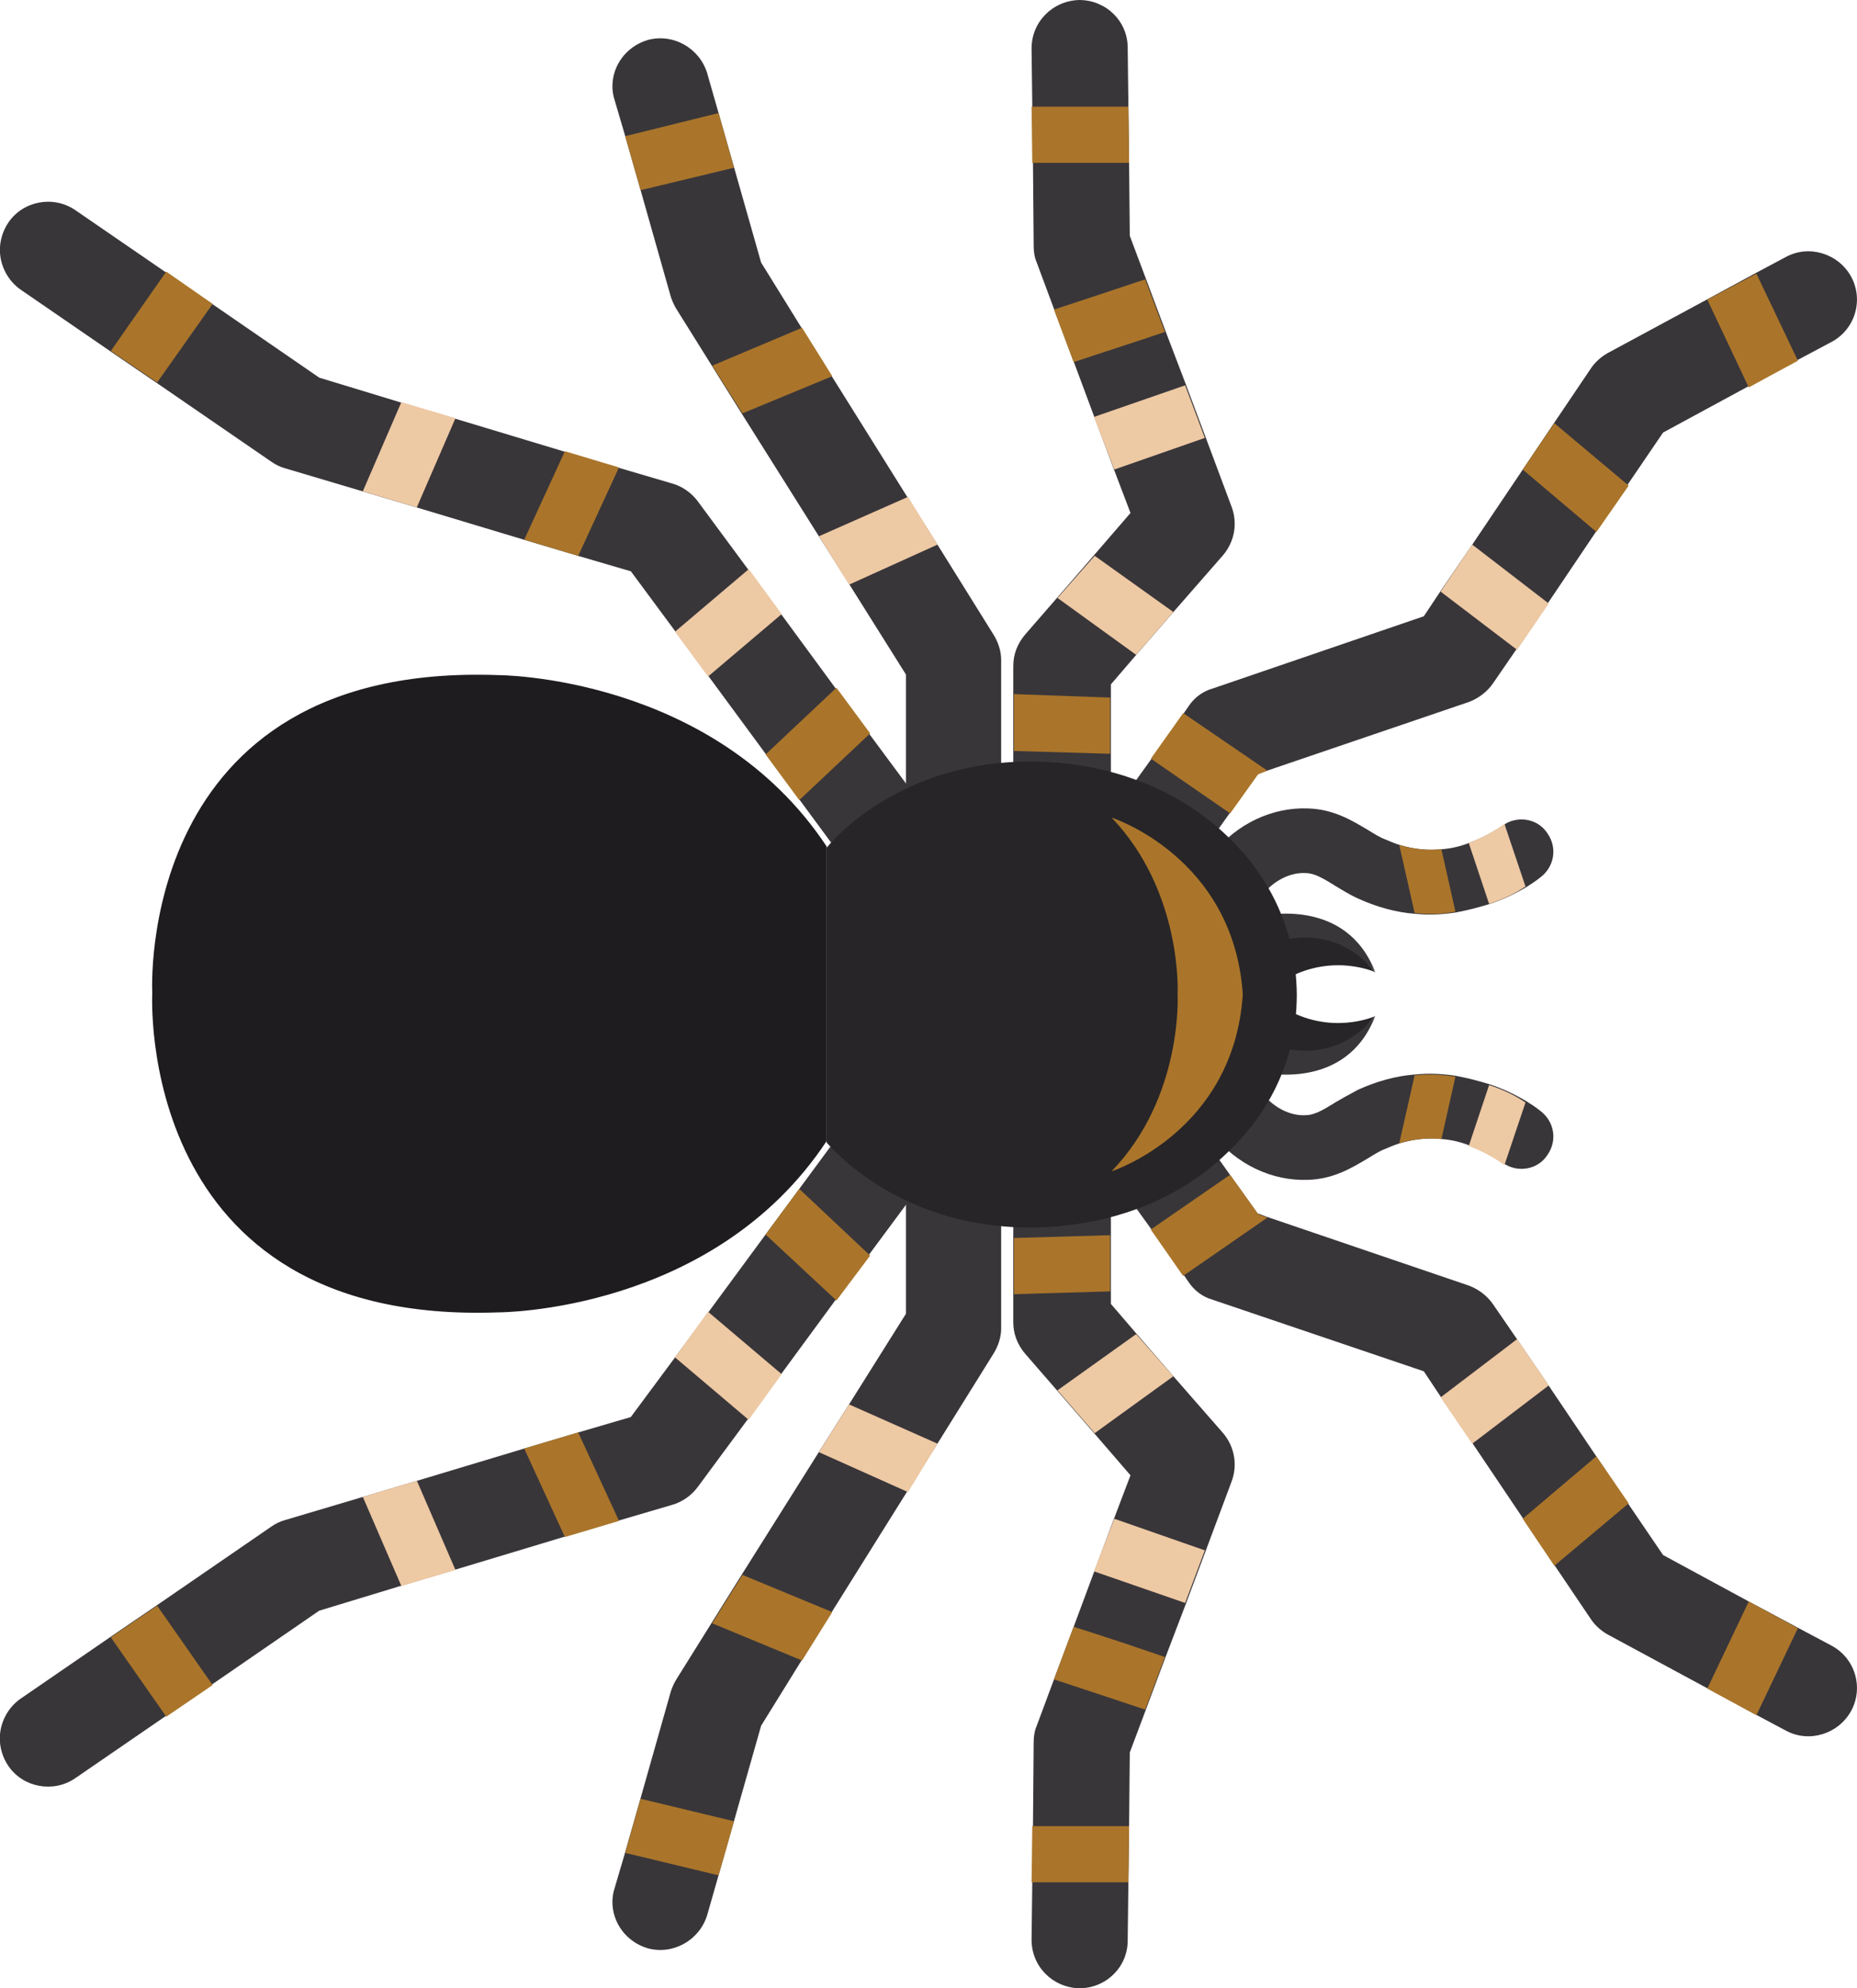 <?xml version="1.0" encoding="UTF-8" standalone="no"?>
<!-- Created with Inkscape (http://www.inkscape.org/) -->

<svg
   xmlns:dc="http://purl.org/dc/elements/1.1/"
   xmlns:cc="http://creativecommons.org/ns#"
   xmlns:rdf="http://www.w3.org/1999/02/22-rdf-syntax-ns#"
   xmlns:svg="http://www.w3.org/2000/svg"
   xmlns="http://www.w3.org/2000/svg"
   xmlns:sodipodi="http://sodipodi.sourceforge.net/DTD/sodipodi-0.dtd"
   xmlns:inkscape="http://www.inkscape.org/namespaces/inkscape"
   width="18.682"
   height="20"
   viewBox="0 0 18.682 20"
   version="1.1"
   id="svg2065"
   sodipodi:docname="Spider1.svg"
   inkscape:version="0.92.3 (2405546, 2018-03-11)">
  <defs
     id="defs2059" />
  <sodipodi:namedview
     id="base"
     pagecolor="#ffffff"
     bordercolor="#666666"
     borderopacity="1.0"
     inkscape:pageopacity="0.0"
     inkscape:pageshadow="2"
     inkscape:zoom="11.2"
     inkscape:cx="50.756667"
     inkscape:cy="36.691585"
     inkscape:document-units="mm"
     inkscape:current-layer="layer1"
     showgrid="false"
     inkscape:window-width="2560"
     inkscape:window-height="1360"
     inkscape:window-x="-11"
     inkscape:window-y="-11"
     inkscape:window-maximized="1"
     fit-margin-top="0"
     fit-margin-left="0"
     fit-margin-right="0"
     fit-margin-bottom="0" />
  <g
     inkscape:label="Layer 1"
     inkscape:groupmode="layer"
     id="layer1"
     transform="translate(1e-6)">
    <path
       d="m 12.764,9.488 c 0,0 0.657,-0.275 1.066,0.289 0,0 -0.452,-0.205 -0.939,0.099 z"
       id="path140"
       inkscape:connector-curvature="0"
       style="fill:#272528;stroke-width:0.071" />
    <path
       d="m 12.7,9.213 c 0,0 0.847,-0.198 1.137,0.572 0,0 -0.36,-0.537 -1.066,-0.289 z"
       id="path142"
       inkscape:connector-curvature="0"
       style="fill:#39363a;stroke-width:0.071" />
    <path
       d="m 12.764,10.512 c 0,0 0.657,0.275 1.066,-0.289 0,0 -0.452,0.205 -0.939,-0.099 z"
       id="path144"
       inkscape:connector-curvature="0"
       style="fill:#272528;stroke-width:0.071" />
    <path
       d="m 12.7,10.787 c 0,0 0.847,0.198 1.137,-0.572 0,0 -0.36,0.537 -1.066,0.289 z"
       id="path146"
       inkscape:connector-curvature="0"
       style="fill:#39363a;stroke-width:0.071" />
    <path
       d="m 13.42,8.902 c -0.127,-0.078 -0.205,-0.12 -0.289,-0.12 -0.155,-0.007 -0.318,0.078 -0.431,0.219 -0.113,0.141 -0.318,0.162 -0.452,0.049 -0.078,-0.064 -0.12,-0.155 -0.12,-0.254 0,-0.071 0.021,-0.141 0.071,-0.205 0.24,-0.304 0.6,-0.473 0.96,-0.459 0.261,0.007 0.452,0.127 0.607,0.219 0.057,0.035 0.113,0.071 0.169,0.092 0.049,0.021 0.099,0.042 0.148,0.057 0.141,0.042 0.282,0.057 0.424,0.042 0.092,-0.007 0.184,-0.028 0.275,-0.064 0.113,-0.042 0.226,-0.099 0.339,-0.176 0.007,-0.007 0.014,-0.007 0.021,-0.014 0.141,-0.085 0.332,-0.049 0.424,0.092 0.106,0.148 0.071,0.346 -0.078,0.452 -0.042,0.035 -0.092,0.064 -0.134,0.092 -0.12,0.071 -0.24,0.127 -0.367,0.169 -0.113,0.035 -0.226,0.064 -0.339,0.085 -0.134,0.021 -0.275,0.028 -0.409,0.014 -0.198,-0.014 -0.395,-0.071 -0.579,-0.155 -0.092,-0.042 -0.169,-0.092 -0.24,-0.134 z"
       id="path148"
       inkscape:connector-curvature="0"
       style="fill:#39363a;stroke-width:0.071" />
    <path
       d="m 11.479,8.613 c -0.134,-0.092 -0.205,-0.247 -0.205,-0.395 0,-0.099 0.028,-0.191 0.092,-0.282 l 0.219,-0.304 0.325,-0.459 0.049,-0.071 c 0.057,-0.085 0.141,-0.148 0.24,-0.176 l 2.125,-0.727 0.169,-0.254 0.318,-0.466 0.508,-0.755 0.318,-0.473 0.367,-0.544 c 0.042,-0.064 0.106,-0.12 0.169,-0.155 l 0.995,-0.537 0.494,-0.268 0.304,-0.162 c 0.233,-0.127 0.529,-0.035 0.657,0.198 0.127,0.233 0.042,0.529 -0.198,0.657 l -0.346,0.184 -0.501,0.268 -0.847,0.459 -0.36,0.529 -0.318,0.473 v 0 l -0.48,0.713 -0.318,0.466 -0.233,0.339 c -0.057,0.085 -0.148,0.155 -0.247,0.191 l -2.033,0.692 -0.092,0.035 -0.282,0.395 -0.226,0.318 c -0.141,0.219 -0.445,0.268 -0.664,0.113 z"
       id="path150"
       inkscape:connector-curvature="0"
       style="fill:#39363a;stroke-width:0.071" />
    <path
       d="m 10.681,8.479 c -0.268,0 -0.487,-0.219 -0.487,-0.487 V 6.7 c 0,-0.12 0.042,-0.226 0.12,-0.318 l 0.325,-0.374 0.374,-0.431 0.36,-0.417 -0.169,-0.445 -0.198,-0.529 -0.205,-0.551 -0.198,-0.529 -0.176,-0.473 c -0.021,-0.049 -0.028,-0.106 -0.028,-0.162 l -0.007,-0.84 -0.007,-0.565 -0.007,-0.572 v -0.007 c 0,-0.268 0.212,-0.48 0.48,-0.487 0.268,0 0.487,0.212 0.487,0.48 l 0.007,0.586 0.007,0.565 0.007,0.741 0.162,0.431 0.198,0.529 0.205,0.537 0.198,0.529 0.261,0.699 c 0.064,0.169 0.028,0.353 -0.085,0.487 l -0.494,0.565 -0.374,0.431 -0.261,0.304 v 1.108 c -0.007,0.275 -0.226,0.487 -0.494,0.487 z"
       id="path152"
       inkscape:connector-curvature="0"
       style="fill:#39363a;stroke-width:0.071" />
    <path
       d="m 9.601,8.479 c -0.268,0 -0.487,-0.219 -0.487,-0.487 v -1.207 l -0.572,-0.911 -0.304,-0.48 -0.777,-1.235 -0.304,-0.487 -0.353,-0.565 c -0.021,-0.035 -0.042,-0.078 -0.057,-0.127 l -0.304,-1.073 -0.155,-0.544 -0.106,-0.36 c -0.014,-0.042 -0.021,-0.092 -0.021,-0.134 0,-0.212 0.141,-0.402 0.353,-0.466 0.254,-0.071 0.522,0.078 0.6,0.332 l 0.113,0.395 0.155,0.544 0.275,0.967 0.402,0.649 0.304,0.487 0.755,1.207 0.304,0.48 0.572,0.918 c 0.049,0.078 0.078,0.169 0.078,0.254 v 1.348 c 0.007,0.282 -0.205,0.494 -0.473,0.494 z"
       id="path154"
       inkscape:connector-curvature="0"
       style="fill:#39363a;stroke-width:0.071" />
    <path
       d="M 8.514,8.683 8.041,8.041 7.702,7.582 7.13,6.805 6.791,6.347 6.347,5.747 l -0.529,-0.155 -0.544,-0.162 -1.08,-0.325 -0.544,-0.162 -0.784,-0.233 c -0.049,-0.014 -0.092,-0.035 -0.134,-0.064 l -1.151,-0.791 -0.466,-0.318 -0.904,-0.621 c -0.134,-0.092 -0.212,-0.247 -0.212,-0.402 0,-0.092 0.028,-0.191 0.085,-0.275 0.148,-0.219 0.452,-0.275 0.671,-0.127 l 0.904,0.621 0.466,0.318 1.087,0.748 0.812,0.247 0.544,0.162 1.101,0.332 0.544,0.162 0.551,0.162 c 0.099,0.028 0.191,0.092 0.254,0.176 l 0.501,0.678 v 0 l 0.339,0.459 0.544,0.741 0.339,0.459 0.544,0.734 c 0.155,0.212 0.113,0.515 -0.106,0.678 -0.205,0.155 -0.508,0.113 -0.664,-0.106 z"
       id="path156"
       inkscape:connector-curvature="0"
       style="fill:#39363a;stroke-width:0.071" />
    <path
       style="fill:#aa752a;stroke-width:0.071"
       d="m 11.903,7.173 c 0.282,0.193 0.565,0.386 0.847,0.579 -0.031,0.013 -0.065,0.022 -0.094,0.038 C 12.563,7.92 12.469,8.051 12.376,8.182 12.11,7.999 11.844,7.815 11.578,7.631 11.686,7.478 11.794,7.326 11.903,7.173 Z"
       id="polygon158"
       inkscape:connector-curvature="0" />
    <path
       style="fill:#edc9a4;stroke-width:0.071"
       d="m 14.981,9.093 c -0.068,-0.205 -0.136,-0.409 -0.205,-0.614 0.124,-0.046 0.241,-0.108 0.349,-0.184 0.016,-0.018 0.015,0.014 0.021,0.025 0.067,0.199 0.134,0.398 0.201,0.597 -0.112,0.077 -0.238,0.133 -0.367,0.176 z"
       id="path160"
       inkscape:connector-curvature="0" />
    <path
       style="fill:#aa752a;stroke-width:0.071"
       d="m 14.232,9.185 c -0.052,-0.228 -0.104,-0.457 -0.155,-0.685 0.137,0.041 0.281,0.057 0.424,0.042 0.047,0.209 0.094,0.419 0.141,0.628 -0.134,0.028 -0.273,0.028 -0.409,0.014 z"
       id="path162"
       inkscape:connector-curvature="0" />
    <path
       style="fill:#edc9a4;stroke-width:0.071"
       d="m 15.581,6.071 c -0.106,0.155 -0.212,0.311 -0.318,0.466 -0.257,-0.195 -0.513,-0.391 -0.77,-0.586 0.106,-0.158 0.212,-0.315 0.318,-0.473 0.257,0.198 0.513,0.395 0.77,0.593 z"
       id="polygon164"
       inkscape:connector-curvature="0" />
    <path
       style="fill:#aa752a;stroke-width:0.071"
       d="M 16.385,4.885 C 16.277,5.041 16.169,5.196 16.061,5.351 15.814,5.142 15.567,4.932 15.319,4.723 15.425,4.568 15.531,4.412 15.637,4.257 15.887,4.466 16.136,4.676 16.385,4.885 Z"
       id="polygon166"
       inkscape:connector-curvature="0" />
    <path
       style="fill:#aa752a;stroke-width:0.071"
       d="M 18.087,3.629 C 17.922,3.718 17.757,3.807 17.593,3.897 17.454,3.603 17.315,3.309 17.176,3.014 c 0.165,-0.087 0.329,-0.174 0.494,-0.261 0.139,0.292 0.278,0.584 0.417,0.875 z"
       id="polygon168"
       inkscape:connector-curvature="0" />
    <path
       style="fill:#aa752a;stroke-width:0.071"
       d="m 11.352,1.073 c 0.002,0.188 0.005,0.377 0.007,0.565 -0.325,0 -0.649,0 -0.974,0 -0.002,-0.188 -0.005,-0.377 -0.007,-0.565 0.325,0 0.649,0 0.974,0 z"
       id="polygon170"
       inkscape:connector-curvature="0" />
    <path
       style="fill:#aa752a;stroke-width:0.071"
       d="m 10.801,3.643 c -0.066,-0.176 -0.132,-0.353 -0.198,-0.529 0.306,-0.1 0.612,-0.202 0.918,-0.304 0.066,0.176 0.132,0.353 0.198,0.529 -0.305,0.104 -0.612,0.201 -0.918,0.304 z"
       id="path172"
       inkscape:connector-curvature="0" />
    <path
       style="fill:#edc9a4;stroke-width:0.071"
       d="m 12.121,4.405 c -0.304,0.106 -0.607,0.212 -0.911,0.318 -0.068,-0.176 -0.136,-0.353 -0.205,-0.529 0.306,-0.106 0.612,-0.212 0.918,-0.318 0.066,0.176 0.132,0.353 0.198,0.529 z"
       id="polygon174"
       inkscape:connector-curvature="0" />
    <path
       style="fill:#edc9a4;stroke-width:0.071"
       d="M 11.804,6.156 C 11.679,6.3 11.554,6.443 11.43,6.587 11.166,6.396 10.902,6.205 10.639,6.015 c 0.125,-0.141 0.249,-0.282 0.374,-0.424 0.264,0.188 0.527,0.377 0.791,0.565 z"
       id="polygon176"
       inkscape:connector-curvature="0" />
    <path
       style="fill:#aa752a;stroke-width:0.071"
       d="m 11.168,7.017 c 0,0.188 0,0.377 0,0.565 -0.322,-0.009 -0.645,-0.019 -0.967,-0.028 0,-0.191 0,-0.381 0,-0.572 0.322,0.012 0.645,0.024 0.967,0.035 z"
       id="polygon178"
       inkscape:connector-curvature="0" />
    <path
       style="fill:#aa752a;stroke-width:0.071"
       d="M 7.384,1.687 C 7.071,1.762 6.758,1.838 6.445,1.913 6.394,1.732 6.342,1.551 6.29,1.37 6.603,1.292 6.916,1.214 7.229,1.137 c 0.052,0.184 0.104,0.367 0.155,0.551 z"
       id="polygon180"
       inkscape:connector-curvature="0" />
    <path
       style="fill:#aa752a;stroke-width:0.071"
       d="M 8.373,3.784 C 8.072,3.909 7.77,4.033 7.469,4.158 7.368,3.998 7.267,3.838 7.166,3.678 7.467,3.551 7.768,3.424 8.069,3.297 8.17,3.459 8.272,3.622 8.373,3.784 Z"
       id="polygon182"
       inkscape:connector-curvature="0" />
    <path
       style="fill:#edc9a4;stroke-width:0.071"
       d="M 9.432,5.478 C 9.135,5.612 8.839,5.746 8.542,5.881 8.441,5.718 8.34,5.556 8.239,5.394 8.537,5.262 8.836,5.13 9.135,4.998 c 0.099,0.16 0.198,0.32 0.297,0.48 z"
       id="polygon184"
       inkscape:connector-curvature="0" />
    <path
       style="fill:#aa752a;stroke-width:0.071"
       d="M 2.139,3.057 C 1.953,3.32 1.767,3.584 1.581,3.847 1.426,3.742 1.271,3.636 1.115,3.53 1.301,3.264 1.487,2.998 1.673,2.732 1.828,2.84 1.984,2.949 2.139,3.057 Z"
       id="polygon186"
       inkscape:connector-curvature="0" />
    <path
       style="fill:#edc9a4;stroke-width:0.071"
       d="M 4.582,4.207 C 4.452,4.506 4.323,4.805 4.193,5.104 4.012,5.05 3.831,4.996 3.65,4.942 3.779,4.643 3.909,4.344 4.038,4.045 c 0.181,0.054 0.362,0.108 0.544,0.162 z"
       id="polygon188"
       inkscape:connector-curvature="0" />
    <path
       style="fill:#aa752a;stroke-width:0.071"
       d="M 6.227,4.702 C 6.09,4.998 5.954,5.295 5.817,5.591 5.636,5.537 5.455,5.483 5.274,5.429 5.41,5.132 5.547,4.836 5.683,4.539 5.864,4.593 6.045,4.648 6.227,4.702 Z"
       id="polygon190"
       inkscape:connector-curvature="0" />
    <path
       style="fill:#edc9a4;stroke-width:0.071"
       d="M 7.864,6.177 C 7.617,6.387 7.37,6.596 7.123,6.805 7.013,6.655 6.902,6.504 6.791,6.354 7.038,6.144 7.286,5.935 7.533,5.725 7.643,5.876 7.754,6.027 7.864,6.177 Z"
       id="polygon192"
       inkscape:connector-curvature="0" />
    <path
       style="fill:#aa752a;stroke-width:0.071"
       d="M 8.754,7.377 C 8.516,7.601 8.279,7.824 8.041,8.048 7.928,7.895 7.815,7.742 7.702,7.589 7.94,7.366 8.177,7.142 8.415,6.918 8.528,7.071 8.641,7.224 8.754,7.377 Z"
       id="polygon194"
       inkscape:connector-curvature="0" />
    <path
       d="m 13.42,11.098 c -0.127,0.078 -0.205,0.12 -0.289,0.12 -0.155,0.007 -0.318,-0.078 -0.431,-0.219 -0.113,-0.141 -0.318,-0.162 -0.452,-0.049 -0.078,0.064 -0.12,0.155 -0.12,0.254 0,0.071 0.021,0.141 0.071,0.205 0.24,0.304 0.6,0.473 0.96,0.459 0.261,-0.007 0.452,-0.127 0.607,-0.219 0.057,-0.035 0.113,-0.071 0.169,-0.092 0.049,-0.021 0.099,-0.042 0.148,-0.057 0.141,-0.042 0.282,-0.057 0.424,-0.042 0.092,0.007 0.184,0.028 0.275,0.064 0.113,0.042 0.226,0.099 0.339,0.176 0.007,0.007 0.014,0.007 0.021,0.014 0.141,0.085 0.332,0.049 0.424,-0.092 0.106,-0.148 0.071,-0.346 -0.078,-0.452 -0.042,-0.035 -0.092,-0.064 -0.134,-0.092 -0.12,-0.071 -0.24,-0.127 -0.367,-0.169 -0.113,-0.035 -0.226,-0.064 -0.339,-0.085 -0.134,-0.021 -0.275,-0.028 -0.409,-0.014 -0.198,0.014 -0.395,0.071 -0.579,0.155 -0.092,0.049 -0.169,0.092 -0.24,0.134 z"
       id="path196"
       inkscape:connector-curvature="0"
       style="fill:#39363a;stroke-width:0.071" />
    <path
       d="m 11.479,11.387 c -0.134,0.092 -0.205,0.247 -0.205,0.395 0,0.099 0.028,0.191 0.092,0.282 l 0.219,0.304 0.325,0.459 0.049,0.071 c 0.057,0.085 0.141,0.148 0.24,0.176 l 2.125,0.72 0.169,0.254 0.318,0.466 0.508,0.755 0.318,0.473 0.367,0.544 c 0.042,0.064 0.106,0.12 0.169,0.155 l 0.995,0.537 0.494,0.268 0.304,0.162 c 0.233,0.127 0.529,0.035 0.657,-0.198 0.127,-0.233 0.042,-0.529 -0.198,-0.657 l -0.346,-0.184 -0.501,-0.268 -0.847,-0.459 -0.36,-0.529 -0.318,-0.473 v 0 l -0.48,-0.713 -0.318,-0.466 -0.233,-0.339 c -0.057,-0.085 -0.148,-0.155 -0.247,-0.191 l -2.033,-0.692 -0.092,-0.035 -0.282,-0.395 -0.226,-0.318 c -0.141,-0.205 -0.445,-0.261 -0.664,-0.106 z"
       id="path198"
       inkscape:connector-curvature="0"
       style="fill:#39363a;stroke-width:0.071" />
    <path
       d="m 10.681,11.521 c -0.268,0 -0.487,0.219 -0.487,0.487 v 1.292 c 0,0.12 0.042,0.226 0.12,0.318 l 0.325,0.374 0.374,0.431 0.36,0.417 -0.169,0.445 -0.198,0.529 -0.205,0.551 -0.198,0.529 -0.176,0.473 c -0.021,0.049 -0.028,0.106 -0.028,0.162 l -0.007,0.84 -0.007,0.565 -0.007,0.572 v 0.007 c 0,0.268 0.212,0.48 0.48,0.487 0.268,0 0.487,-0.212 0.487,-0.48 l 0.007,-0.586 0.007,-0.565 0.007,-0.741 0.162,-0.431 0.198,-0.529 0.205,-0.537 0.198,-0.529 0.261,-0.699 c 0.064,-0.169 0.028,-0.353 -0.085,-0.487 l -0.494,-0.565 -0.374,-0.431 -0.261,-0.304 v -1.108 c -0.007,-0.268 -0.226,-0.487 -0.494,-0.487 z"
       id="path200"
       inkscape:connector-curvature="0"
       style="fill:#39363a;stroke-width:0.071" />
    <path
       d="m 9.601,11.521 c -0.268,0 -0.487,0.219 -0.487,0.487 v 1.207 l -0.572,0.911 -0.304,0.48 -0.777,1.235 -0.304,0.487 -0.353,0.565 c -0.021,0.035 -0.042,0.078 -0.057,0.127 l -0.304,1.073 -0.155,0.544 -0.106,0.36 c -0.014,0.042 -0.021,0.092 -0.021,0.134 0,0.212 0.141,0.402 0.353,0.466 0.254,0.071 0.522,-0.078 0.6,-0.332 l 0.113,-0.395 0.155,-0.544 0.275,-0.967 0.402,-0.649 0.304,-0.487 0.755,-1.207 0.304,-0.48 0.572,-0.918 c 0.049,-0.078 0.078,-0.169 0.078,-0.254 v -1.348 c 0.007,-0.275 -0.205,-0.494 -0.473,-0.494 z"
       id="path202"
       inkscape:connector-curvature="0"
       style="fill:#39363a;stroke-width:0.071" />
    <path
       d="m 8.514,11.317 -0.473,0.642 -0.339,0.459 -0.572,0.777 -0.339,0.459 -0.445,0.6 -0.529,0.155 -0.544,0.162 -1.08,0.325 -0.544,0.162 -0.784,0.233 c -0.049,0.014 -0.092,0.035 -0.134,0.064 l -1.151,0.791 -0.466,0.318 -0.904,0.621 c -0.134,0.092 -0.212,0.247 -0.212,0.402 0,0.092 0.028,0.191 0.085,0.275 0.148,0.219 0.452,0.275 0.671,0.127 l 0.904,-0.621 0.466,-0.318 1.087,-0.748 0.812,-0.247 0.544,-0.162 1.101,-0.332 0.544,-0.162 0.551,-0.162 c 0.099,-0.028 0.191,-0.092 0.254,-0.176 l 0.501,-0.678 v 0 l 0.339,-0.459 0.544,-0.741 0.339,-0.459 0.544,-0.734 c 0.155,-0.212 0.113,-0.515 -0.106,-0.678 -0.205,-0.155 -0.508,-0.106 -0.664,0.106 z"
       id="path204"
       inkscape:connector-curvature="0"
       style="fill:#39363a;stroke-width:0.071" />
    <path
       style="fill:#aa752a;stroke-width:0.071"
       d="m 11.903,12.834 c 0.282,-0.195 0.565,-0.391 0.847,-0.586 -0.031,-0.013 -0.065,-0.022 -0.094,-0.038 -0.094,-0.131 -0.187,-0.262 -0.281,-0.393 -0.266,0.184 -0.532,0.367 -0.798,0.551 0.108,0.155 0.216,0.311 0.325,0.466 z"
       id="polygon206"
       inkscape:connector-curvature="0" />
    <path
       style="fill:#edc9a4;stroke-width:0.071"
       d="m 14.981,10.914 c -0.068,0.205 -0.136,0.409 -0.205,0.614 0.124,0.046 0.241,0.108 0.349,0.184 0.016,0.018 0.015,-0.014 0.021,-0.025 0.067,-0.199 0.134,-0.398 0.201,-0.597 -0.112,-0.077 -0.238,-0.133 -0.367,-0.176 z"
       id="path208"
       inkscape:connector-curvature="0" />
    <path
       style="fill:#aa752a;stroke-width:0.071"
       d="m 14.232,10.815 c -0.052,0.228 -0.104,0.457 -0.155,0.685 0.137,-0.041 0.281,-0.057 0.424,-0.042 0.047,-0.209 0.094,-0.419 0.141,-0.628 -0.135,-0.021 -0.273,-0.028 -0.409,-0.014 z"
       id="path210"
       inkscape:connector-curvature="0" />
    <path
       style="fill:#edc9a4;stroke-width:0.071"
       d="m 15.581,13.936 c -0.106,-0.155 -0.212,-0.311 -0.318,-0.466 -0.257,0.195 -0.513,0.391 -0.77,0.586 0.106,0.155 0.212,0.311 0.318,0.466 0.257,-0.195 0.513,-0.391 0.77,-0.586 z"
       id="polygon212"
       inkscape:connector-curvature="0" />
    <path
       style="fill:#aa752a;stroke-width:0.071"
       d="m 16.385,15.122 c -0.108,-0.158 -0.216,-0.315 -0.325,-0.473 -0.247,0.209 -0.494,0.419 -0.741,0.628 0.106,0.158 0.212,0.315 0.318,0.473 0.249,-0.209 0.499,-0.419 0.748,-0.628 z"
       id="polygon214"
       inkscape:connector-curvature="0" />
    <path
       style="fill:#aa752a;stroke-width:0.071"
       d="m 18.087,16.378 c -0.165,-0.089 -0.329,-0.179 -0.494,-0.268 -0.139,0.292 -0.278,0.584 -0.417,0.875 0.165,0.089 0.329,0.179 0.494,0.268 0.139,-0.292 0.278,-0.584 0.417,-0.875 z"
       id="polygon216"
       inkscape:connector-curvature="0" />
    <path
       style="fill:#aa752a;stroke-width:0.071"
       d="m 11.352,18.934 c 0.002,-0.188 0.005,-0.377 0.007,-0.565 -0.325,0 -0.649,0 -0.974,0 -0.002,0.188 -0.005,0.377 -0.007,0.565 0.325,0 0.649,0 0.974,0 z"
       id="polygon218"
       inkscape:connector-curvature="0" />
    <path
       style="fill:#aa752a;stroke-width:0.071"
       d="m 10.801,16.364 c -0.066,0.176 -0.132,0.353 -0.198,0.529 0.306,0.1 0.612,0.202 0.918,0.304 0.066,-0.176 0.132,-0.353 0.198,-0.529 -0.305,-0.105 -0.61,-0.207 -0.918,-0.304 z"
       id="path220"
       inkscape:connector-curvature="0" />
    <path
       style="fill:#edc9a4;stroke-width:0.071"
       d="m 12.121,15.595 c -0.304,-0.106 -0.607,-0.212 -0.911,-0.318 -0.068,0.176 -0.136,0.353 -0.205,0.529 0.306,0.106 0.612,0.212 0.918,0.318 0.066,-0.176 0.132,-0.353 0.198,-0.529 z"
       id="polygon222"
       inkscape:connector-curvature="0" />
    <path
       style="fill:#edc9a4;stroke-width:0.071"
       d="m 11.804,13.844 c -0.125,-0.141 -0.249,-0.282 -0.374,-0.424 -0.264,0.188 -0.527,0.377 -0.791,0.565 0.125,0.144 0.249,0.287 0.374,0.431 0.264,-0.191 0.527,-0.381 0.791,-0.572 z"
       id="polygon224"
       inkscape:connector-curvature="0" />
    <path
       style="fill:#aa752a;stroke-width:0.071"
       d="m 11.168,12.99 c 0,-0.188 0,-0.377 0,-0.565 -0.322,0.009 -0.645,0.019 -0.967,0.028 0,0.188 0,0.377 0,0.565 0.322,-0.009 0.645,-0.019 0.967,-0.028 z"
       id="polygon226"
       inkscape:connector-curvature="0" />
    <path
       style="fill:#aa752a;stroke-width:0.071"
       d="m 7.384,18.32 c -0.313,-0.075 -0.626,-0.151 -0.939,-0.226 -0.052,0.181 -0.104,0.362 -0.155,0.544 0.313,0.075 0.626,0.151 0.939,0.226 0.052,-0.181 0.104,-0.362 0.155,-0.544 z"
       id="polygon228"
       inkscape:connector-curvature="0" />
    <path
       style="fill:#aa752a;stroke-width:0.071"
       d="M 8.373,16.216 C 8.072,16.091 7.77,15.967 7.469,15.842 c -0.101,0.162 -0.202,0.325 -0.304,0.487 0.301,0.125 0.602,0.249 0.904,0.374 0.101,-0.162 0.202,-0.325 0.304,-0.487 z"
       id="polygon230"
       inkscape:connector-curvature="0" />
    <path
       style="fill:#edc9a4;stroke-width:0.071"
       d="m 9.432,14.522 c -0.297,-0.132 -0.593,-0.264 -0.89,-0.395 -0.101,0.16 -0.202,0.32 -0.304,0.48 0.299,0.134 0.598,0.268 0.897,0.402 0.099,-0.162 0.198,-0.325 0.297,-0.487 z"
       id="polygon232"
       inkscape:connector-curvature="0" />
    <path
       style="fill:#aa752a;stroke-width:0.071"
       d="M 2.139,16.95 C 1.953,16.684 1.767,16.418 1.581,16.152 c -0.155,0.106 -0.311,0.212 -0.466,0.318 0.186,0.266 0.372,0.532 0.558,0.798 0.155,-0.106 0.311,-0.212 0.466,-0.318 z"
       id="polygon234"
       inkscape:connector-curvature="0" />
    <path
       style="fill:#edc9a4;stroke-width:0.071"
       d="m 4.582,15.792 c -0.129,-0.299 -0.259,-0.598 -0.388,-0.897 -0.181,0.054 -0.362,0.108 -0.544,0.162 0.129,0.299 0.259,0.598 0.388,0.897 0.181,-0.054 0.362,-0.108 0.544,-0.162 z"
       id="polygon236"
       inkscape:connector-curvature="0" />
    <path
       style="fill:#aa752a;stroke-width:0.071"
       d="M 6.227,15.298 C 6.09,15.002 5.954,14.705 5.817,14.409 5.636,14.463 5.455,14.517 5.274,14.571 c 0.136,0.297 0.273,0.593 0.409,0.89 0.181,-0.054 0.362,-0.108 0.544,-0.162 z"
       id="polygon238"
       inkscape:connector-curvature="0" />
    <path
       style="fill:#edc9a4;stroke-width:0.071"
       d="m 7.864,13.823 c -0.247,-0.209 -0.494,-0.419 -0.741,-0.628 -0.111,0.153 -0.221,0.306 -0.332,0.459 0.247,0.209 0.494,0.419 0.741,0.628 0.111,-0.153 0.221,-0.306 0.332,-0.459 z"
       id="polygon240"
       inkscape:connector-curvature="0" />
    <path
       style="fill:#aa752a;stroke-width:0.071"
       d="M 8.754,12.63 C 8.516,12.406 8.279,12.183 8.041,11.959 c -0.113,0.153 -0.226,0.306 -0.339,0.459 0.238,0.221 0.475,0.442 0.713,0.664 0.113,-0.151 0.226,-0.301 0.339,-0.452 z"
       id="polygon242"
       inkscape:connector-curvature="0" />
    <path
       d="m 10.667,12.333 c 0.607,-0.057 1.186,-0.282 1.631,-0.692 0.381,-0.346 0.748,-0.875 0.748,-1.638 -0.007,-0.762 -0.367,-1.292 -0.748,-1.638 C 11.846,7.956 11.267,7.73 10.667,7.674 9.086,7.533 8.316,8.528 8.316,8.528 v 1.483 1.483 c 0,-0.014 0.769,0.981 2.351,0.84 z"
       id="path244"
       inkscape:connector-curvature="0"
       style="fill:#272528;stroke-width:0.071" />
    <path
       d="m 5.012,13.201 c 0,0 2.16,0.007 3.304,-1.723 V 9.996 8.514 C 7.173,6.791 5.012,6.791 5.012,6.791 1.348,6.657 1.532,9.989 1.532,9.989 c 0,0 -0.184,3.346 3.48,3.212 z"
       id="path246"
       inkscape:connector-curvature="0"
       style="fill:#1e1c1f;stroke-width:0.071" />
    <path
       d="m 12.503,10.003 c -0.092,-1.384 -1.32,-1.779 -1.32,-1.779 0.72,0.755 0.664,1.779 0.664,1.779 0,0 0.057,1.031 -0.664,1.779 0,0 1.228,-0.395 1.32,-1.779 z"
       id="path248"
       inkscape:connector-curvature="0"
       style="fill:#aa752a;stroke-width:0.071" />
  </g>
</svg>
